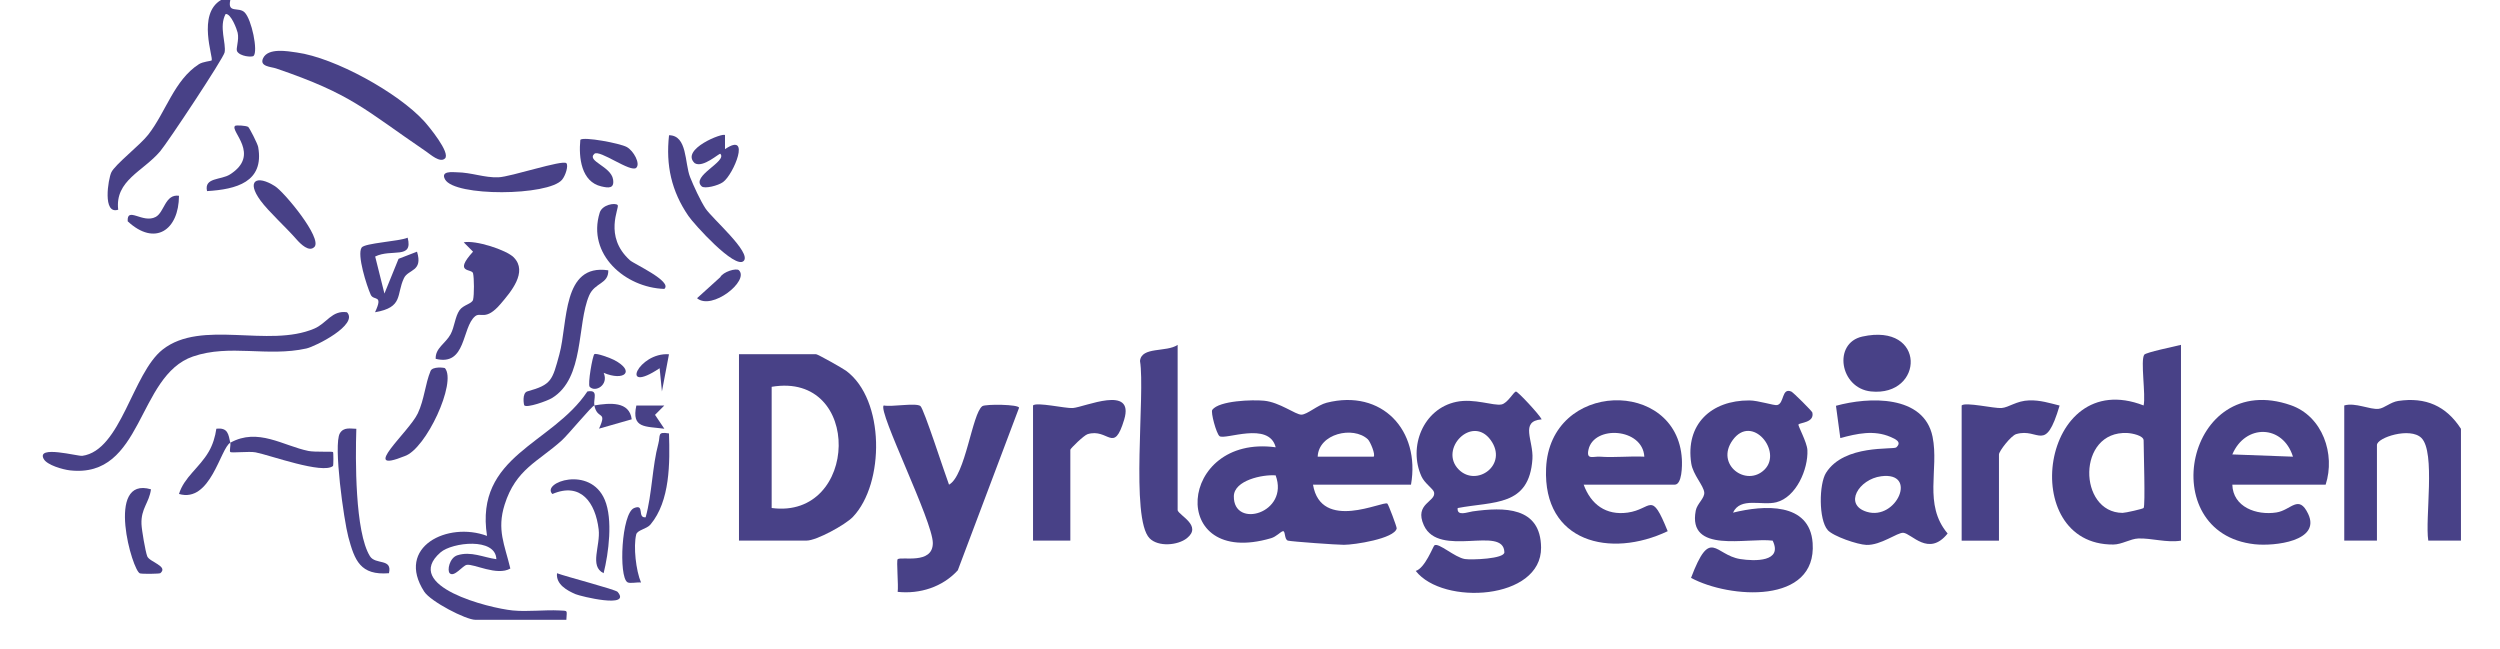 <svg width="389" height="101" viewBox="0 0 389 101" fill="none" xmlns="http://www.w3.org/2000/svg">
<path d="M382.925 66.712V84.115H377.84C377.309 80.696 379.004 70.358 376.77 68.144C375.024 66.413 369.852 68.086 369.852 69.248V84.115H364.766V63.089C366.49 62.584 368.731 63.768 370.121 63.614C371.001 63.52 371.954 62.57 373.154 62.387C377.44 61.751 380.626 63.169 382.918 66.712H382.925Z" fill="#484187"/>
<path d="M35.838 0C35.358 2.148 37.126 1.008 38.057 1.922C39.163 3.01 40.174 7.971 39.461 8.694C39.214 8.943 37.337 8.782 36.893 7.986C36.66 7.576 37.242 6.254 36.98 5.092C36.871 4.596 35.954 2.09 35.11 2.177C34.033 4.121 35.219 6.744 34.95 8.154C34.776 9.06 26.147 22.094 24.918 23.548C22.277 26.667 17.861 28.078 18.392 32.629C15.918 33.44 16.835 27.88 17.315 26.835C17.868 25.623 21.775 22.605 23.055 20.969C25.834 17.41 27.1 12.457 30.963 9.98C31.567 9.593 32.862 9.491 32.928 9.41C33.255 9.016 30.621 2.199 34.39 0H35.845H35.838Z" fill="#484187"/>
<path d="M219.552 75.414H204.303C205.547 82.793 215.216 77.891 215.871 78.358C216.038 78.483 217.37 82.026 217.326 82.223C216.977 83.823 210.706 84.78 209.098 84.773C207.992 84.773 201.015 84.276 200.411 84.123C199.807 83.969 200.04 82.523 199.604 82.654C199.218 82.771 198.585 83.509 197.778 83.743C181.634 88.492 183.22 67.538 198.498 69.598C197.457 65.492 190.582 68.524 189.753 67.859C189.258 67.457 188.356 64.141 188.633 63.768C189.709 62.329 194.897 62.175 196.686 62.351C199.116 62.584 201.582 64.528 202.492 64.52C203.401 64.513 205.024 63.015 206.428 62.665C215.049 60.487 221.029 66.968 219.552 75.407V75.414ZM212.83 68.349C210.56 66.252 205.184 67.45 205.031 71.059H213.739C214.067 70.738 213.208 68.7 212.83 68.349ZM198.49 73.967C196.417 73.807 192.03 74.749 191.986 77.204C191.899 82.362 200.666 79.841 198.49 73.967Z" fill="#484187"/>
<path d="M279.842 66.047C279.719 66.216 281.174 68.809 281.232 70.037C281.37 72.996 279.493 77.372 276.387 78.154C274.124 78.724 270.814 77.284 269.657 79.768C274.43 78.585 281.596 78.095 282.047 84.495C282.723 94.088 269.111 93.139 263.124 89.917C266.165 81.916 266.783 86.351 270.777 86.987C273.047 87.345 277.442 87.44 275.826 84.123C271.76 83.626 262.564 86.205 263.859 79.447C264.07 78.358 265.255 77.533 265.183 76.634C265.095 75.56 263.437 73.887 263.16 72.119C262.222 66.04 266.245 62.278 272.203 62.307C273.557 62.307 276.074 63.132 276.518 63.03C277.667 62.782 277.194 60.283 278.729 60.926C279.013 61.043 281.952 63.965 282.003 64.192C282.352 65.777 280.075 65.741 279.85 66.047H279.842ZM274.561 73.069C277.405 70.256 272.611 64.323 269.606 68.48C266.841 72.294 271.745 75.86 274.561 73.069Z" fill="#484187"/>
<path d="M239.879 65.251C236.438 65.536 238.635 68.575 238.446 71.418C237.951 78.862 232.408 77.986 226.813 79.052C226.66 80.397 228.348 79.681 229.141 79.571C234.015 78.899 239.734 78.797 239.792 85.204C239.858 93.358 224.514 94.256 220.287 88.835C221.735 88.412 222.993 85 223.197 84.853C223.845 84.386 226.369 86.746 227.941 86.987C228.945 87.14 234.11 86.972 234.081 85.927C233.965 81.675 223.903 86.906 221.553 81.741C219.996 78.322 223.495 78.081 223.139 76.59C223.008 76.057 221.677 75.217 221.189 74.143C219.094 69.554 221.422 63.607 226.609 62.526C229.367 61.949 232.342 63.176 233.63 62.935C234.59 62.752 235.543 60.919 235.892 60.926C236.191 60.926 239.479 64.447 239.887 65.251H239.879ZM226.988 73.069C229.774 75.852 234.721 72.309 231.949 68.473C229.054 64.477 223.816 69.898 226.988 73.069Z" fill="#484187"/>
<path d="M114.985 84.115V55.11H126.968C127.237 55.11 131.093 57.287 131.646 57.689C137.728 62.168 137.655 75.239 132.715 80.426C131.529 81.668 127.04 84.115 125.52 84.115H114.993H114.985ZM120.071 79.045C133.646 80.864 134.308 57.777 120.071 60.188V79.045Z" fill="#484187"/>
<path d="M339.361 53.664V84.123C337.157 84.488 334.792 83.714 332.726 83.787C331.496 83.831 330.165 84.722 328.834 84.729C313.73 84.839 317.528 56.864 333.548 63.089C333.905 61.481 333.032 56.075 333.643 55.198C333.905 54.818 338.364 53.919 339.368 53.656L339.361 53.664ZM333.548 79.045C333.832 78.607 333.548 70.175 333.548 68.531C333.548 67.779 331.78 67.414 331.009 67.377C323.137 66.997 323.341 79.761 330.274 79.805C330.703 79.805 333.454 79.184 333.541 79.045H333.548Z" fill="#484187"/>
<path d="M246.42 75.414C247.54 78.49 249.89 80.229 253.266 79.761C257.078 79.235 256.882 76.196 259.493 82.654C250.559 86.906 240.069 84.379 240.571 72.857C241.167 59.18 260.97 58.836 261.698 71.432C261.756 72.44 261.734 75.414 260.585 75.414H246.427H246.42ZM255.856 71.059C255.608 66.573 247.991 66.113 247.162 69.986C246.813 71.607 247.911 70.986 248.952 71.059C251.229 71.228 253.579 70.943 255.856 71.059Z" fill="#484187"/>
<path d="M361.87 75.414H347.349C347.451 78.899 351.103 80.221 354.21 79.739C356.501 79.388 357.665 76.846 359.15 79.958C361.172 84.203 353.904 85.022 350.827 84.685C335.061 82.961 340.212 57.382 356.458 63.052C361.405 64.776 363.413 70.68 361.87 75.414ZM356.785 71.059C355.221 66.04 349.372 65.931 347.349 70.709L356.785 71.059Z" fill="#484187"/>
<path d="M284.382 82.464C282.971 80.85 283.029 75.304 284.135 73.566C286.965 69.087 294.618 70.015 295.062 69.613C295.986 68.773 294.931 68.32 294.16 67.984C291.584 66.873 288.944 67.465 286.354 68.166L285.677 63.14C290.762 61.737 299.369 61.386 300.708 67.962C301.741 73.039 299.231 78.49 303.05 83.012C300.104 86.709 297.448 82.99 296.146 82.903C295.215 82.844 292.676 84.861 290.413 84.788C289.053 84.744 285.24 83.451 284.375 82.464H284.382ZM292.712 74.106C289.227 74.559 286.805 78.534 290.493 79.644C295.113 81.032 298.481 73.361 292.712 74.106Z" fill="#484187"/>
<path d="M143.213 63.176C143.744 63.549 147.033 73.777 147.666 75.414C150.227 74.04 151.267 64.316 152.853 63.198C153.34 62.855 158.571 62.906 158.564 63.454L149.033 88.74C146.662 91.341 143.133 92.459 139.677 92.094C139.823 91.115 139.459 87.206 139.677 87.016C140.245 86.541 145.141 87.9 145.148 84.503C145.156 81.105 136.556 63.994 137.502 63.089C138.812 63.352 142.449 62.636 143.22 63.176H143.213Z" fill="#484187"/>
<path d="M183.241 79.403C183.482 80.221 187.105 81.807 184.682 83.743C183.271 84.868 180.222 85.131 178.876 83.757C175.85 80.674 178.222 61.306 177.385 56.17C177.603 53.89 181.495 54.855 183.241 53.664V79.41V79.403Z" fill="#484187"/>
<path d="M92.475 63.089C92.105 63.147 88.394 67.647 87.405 68.539C83.723 71.856 80.26 72.996 78.522 78.519C77.285 82.442 78.522 84.737 79.409 88.463C77.336 89.668 73.734 87.688 72.614 87.893C71.996 88.01 70.65 89.88 69.973 89.193C69.551 88.762 69.93 86.797 71.166 86.402C73.291 85.73 75.197 86.731 77.234 87.009C77.125 83.582 70.344 84.386 68.547 85.949C62.487 91.224 76.121 94.629 79.78 94.987C82.123 95.213 84.662 94.87 87.048 94.987C88.46 95.06 88.183 94.907 88.125 96.441H73.967C72.498 96.441 67.012 93.606 66.008 92.057C61.505 85.087 69.689 81.098 75.779 83.385C73.844 70.826 85.891 69.182 91.399 60.911C93.203 60.575 92.294 62.08 92.483 63.081C94.92 62.687 97.939 62.416 98.296 65.244L93.21 66.698C94.534 63.797 92.919 65.39 92.483 63.074L92.475 63.089Z" fill="#484187"/>
<path d="M305.233 63.088C305.8 62.519 310.318 63.578 311.431 63.49C312.603 63.395 313.752 62.358 315.753 62.299C317.455 62.248 318.881 62.709 320.475 63.103C318.219 70.709 317.288 66.5 313.723 67.545C312.916 67.779 311.039 70.205 311.039 70.709V84.123H305.233V63.096V63.088Z" fill="#484187"/>
<path d="M160.732 63.089C161.299 62.519 165.817 63.578 166.93 63.49C168.786 63.344 176.563 59.823 174.926 65.28C173.289 70.738 172.481 66.573 169.237 67.552C168.655 67.728 166.545 69.796 166.545 69.978V84.115H160.739V63.089H160.732Z" fill="#484187"/>
<path d="M53.99 48.586C55.837 50.507 49.093 53.912 47.667 54.226C41.622 55.57 35.743 53.503 30.032 55.468C21.273 58.478 22.32 74.493 10.862 73.186C9.771 73.061 7.319 72.367 6.802 71.417C5.609 69.218 12.12 71.023 12.804 70.928C18.843 70.088 20.589 58.098 25.311 54.387C31.349 49.645 41.767 54.175 48.911 51.128C50.861 50.295 51.625 48.25 53.99 48.586Z" fill="#484187"/>
<path d="M69.239 24.651C68.482 25.403 66.976 24.03 66.321 23.584C56.572 16.95 54.819 14.693 42.953 10.645C42.197 10.389 40.334 10.367 40.931 9.074C41.702 7.394 44.757 7.964 46.183 8.168C52.105 8.987 61.934 14.408 65.987 18.85C66.707 19.639 70.126 23.774 69.239 24.658V24.651Z" fill="#484187"/>
<path d="M79.948 40.059C82.167 42.317 79.468 45.444 77.903 47.278C75.568 50.025 74.79 48.491 73.924 49.214C71.829 50.96 72.578 57.024 67.791 55.834C67.718 54.146 69.34 53.452 70.119 51.998C70.723 50.873 70.803 49.28 71.501 48.272C72.09 47.424 73.458 47.278 73.611 46.635C73.793 45.89 73.785 43.267 73.604 42.514C73.422 41.762 70.512 42.558 73.604 39.161L72.156 37.707C73.96 37.327 78.791 38.876 79.955 40.059H79.948Z" fill="#484187"/>
<path d="M289.773 52.37C299.784 50.164 299.391 61.744 291.133 60.911C286.266 60.414 285.16 53.393 289.773 52.37Z" fill="#484187"/>
<path d="M94.651 42.061C94.695 44.224 92.563 43.925 91.675 45.97C89.733 50.464 90.991 58.836 85.884 61.941C85.128 62.402 82.007 63.505 81.585 63.081C81.504 63.001 81.192 61.138 82.065 60.897C85.833 59.852 85.935 59.194 87.041 55.125C88.38 50.2 87.441 40.98 94.644 42.061H94.651Z" fill="#484187"/>
<path d="M55.445 66.72C55.292 71.418 55.226 82.778 57.562 86.541C58.427 87.937 61.076 86.819 60.523 89.193C56.063 89.551 55.183 87.213 54.2 83.546C53.509 80.952 51.843 69.167 52.884 67.421C53.48 66.42 54.528 66.705 55.437 66.72H55.445Z" fill="#484187"/>
<path d="M115.713 40.608C114.374 41.944 107.994 34.887 107.121 33.608C104.473 29.743 103.585 25.71 104.102 21.042C106.975 21.064 106.517 25.36 107.375 27.552C107.928 28.947 108.969 31.197 109.762 32.417C110.773 33.981 117.008 39.314 115.713 40.608Z" fill="#484187"/>
<path d="M104.094 67.443C104.24 71.973 104.291 77.956 101.206 81.624C100.624 82.318 99.162 82.464 98.994 83.166C98.536 85.043 98.951 88.791 99.743 90.64C99.103 90.559 98.027 90.844 97.626 90.596C96.237 89.734 96.695 79.856 98.667 79.052C100.376 78.351 99.096 80.638 100.464 80.492C101.468 76.839 101.482 72.572 102.443 69.014C102.792 67.721 102.217 67.129 104.094 67.443Z" fill="#484187"/>
<path d="M88.118 25.381C88.489 25.747 87.994 27.34 87.448 27.975C85.317 30.488 70.722 30.635 69.246 27.909C68.504 26.55 70.461 26.792 71.072 26.806C73.385 26.835 75.32 27.668 77.554 27.588C79.453 27.522 87.543 24.826 88.11 25.389L88.118 25.381Z" fill="#484187"/>
<path d="M69.239 57.287C71.087 59.501 66.299 69.861 62.967 70.972C55.779 73.872 63.644 67.231 65.012 64.316C66.037 62.131 66.154 59.75 66.998 57.718C67.303 56.981 69.159 57.2 69.231 57.287H69.239Z" fill="#484187"/>
<path d="M96.106 31.913C96.455 32.279 93.851 36.735 98.027 40.505C98.645 41.068 104.698 43.8 103.367 44.955C97.285 44.757 91.312 39.585 93.312 33.097C93.698 31.84 95.713 31.504 96.106 31.906V31.913Z" fill="#484187"/>
<path d="M35.838 68.889C40.123 66.5 44.081 69.372 47.987 70.168C49.006 70.373 51.661 70.219 51.814 70.336C51.902 70.402 51.894 72.44 51.814 72.506C50.221 73.829 42.051 70.833 39.774 70.387C38.777 70.19 36.041 70.519 35.831 70.329C35.67 70.175 35.925 69.306 35.831 68.889C34.288 69.752 32.775 78.307 27.85 76.861C28.657 74.23 31.036 72.784 32.491 70.263C33.11 69.196 33.495 67.925 33.663 66.712C35.481 66.493 35.547 67.596 35.831 68.889H35.838Z" fill="#484187"/>
<path d="M99.009 26.105C98.15 26.93 93.283 23.204 92.483 23.935C91.231 25.075 95.073 25.871 95.393 27.917C95.626 29.392 94.651 29.254 93.574 29.005C90.439 28.289 90.024 24.512 90.3 21.75C90.817 21.232 96.455 22.291 97.525 22.875C98.594 23.46 99.671 25.462 99.009 26.098V26.105Z" fill="#484187"/>
<path d="M23.492 76.145C23.208 78.249 21.92 79.111 22.015 81.544C22.051 82.472 22.611 85.745 22.902 86.541C23.23 87.454 26.249 88.097 24.947 89.186C24.823 89.288 22.284 89.332 21.789 89.222C20.618 88.96 16.318 74.026 23.492 76.137V76.145Z" fill="#484187"/>
<path d="M48.911 38.43C48.104 39.27 46.794 37.999 46.125 37.232C44.466 35.332 41.782 32.914 40.538 31.212C38.275 28.129 39.912 27.15 42.786 28.969C44.241 29.897 50.206 37.086 48.919 38.43H48.911Z" fill="#484187"/>
<path d="M93.923 89.193C91.661 88.105 93.458 84.941 93.152 82.369C92.65 78.205 90.38 74.961 85.95 76.868C84.174 75.1 91.821 72.345 94.105 77.781C95.386 80.82 94.709 86.044 93.923 89.193Z" fill="#484187"/>
<path d="M38.61 19.741C38.799 19.851 40.087 22.371 40.174 22.883C41.141 28.34 36.733 29.466 32.215 29.736C31.727 27.581 34.383 28.041 35.787 27.142C40.639 24.052 35.736 20.384 36.573 19.588C36.718 19.449 38.246 19.537 38.61 19.741Z" fill="#484187"/>
<path d="M63.433 36.984C64.313 40.417 60.923 38.657 58.377 39.913L59.817 45.678L62.014 40.271L64.888 39.161C65.848 42.281 63.535 41.864 62.858 43.274C61.629 45.846 62.814 47.819 58.355 48.586C59.693 45.722 58.144 46.876 57.685 45.861C57.06 44.472 55.517 39.65 56.267 38.525C56.747 37.809 62.101 37.568 63.425 36.984H63.433Z" fill="#484187"/>
<path d="M27.85 30.459C27.828 35.8 24.125 38.386 19.869 34.434C19.731 32.045 22.219 34.828 24.227 33.754C25.587 33.024 25.674 30.16 27.85 30.459Z" fill="#484187"/>
<path d="M96.106 92.101C98.296 94.731 90.329 92.781 89.573 92.459C88.249 91.897 86.481 90.932 86.67 89.193C88.045 89.719 95.786 91.721 96.106 92.101Z" fill="#484187"/>
<path d="M112.81 21.027V23.212C116.935 20.399 114.149 27.15 112.504 28.333C111.741 28.889 109.638 29.415 109.187 29.005C107.426 27.405 113.217 25.119 112.083 23.935C111.937 23.782 109.391 26.2 108.096 25.389C105.789 23.241 112.555 20.581 112.81 21.027Z" fill="#484187"/>
<path d="M93.931 58.011C94.753 59.903 92.643 61.116 91.755 60.188C91.413 59.83 92.206 55.307 92.483 55.11C92.788 54.891 95.022 55.724 95.567 56.016C98.951 57.806 97.088 59.355 93.931 58.011Z" fill="#484187"/>
<path d="M104.094 55.117L102.996 60.911L102.639 57.295C96.302 61.532 99.322 54.781 104.094 55.125V55.117Z" fill="#484187"/>
<path d="M114.985 42.061C116.615 43.698 110.765 48.359 108.459 46.401L112.075 43.128C112.497 42.295 114.585 41.652 114.992 42.061H114.985Z" fill="#484187"/>
<path d="M103.367 63.096L101.919 64.55L103.374 66.712C100.384 66.311 98.238 66.69 99.016 63.096H103.374H103.367Z" fill="#484187"/>
</svg>
